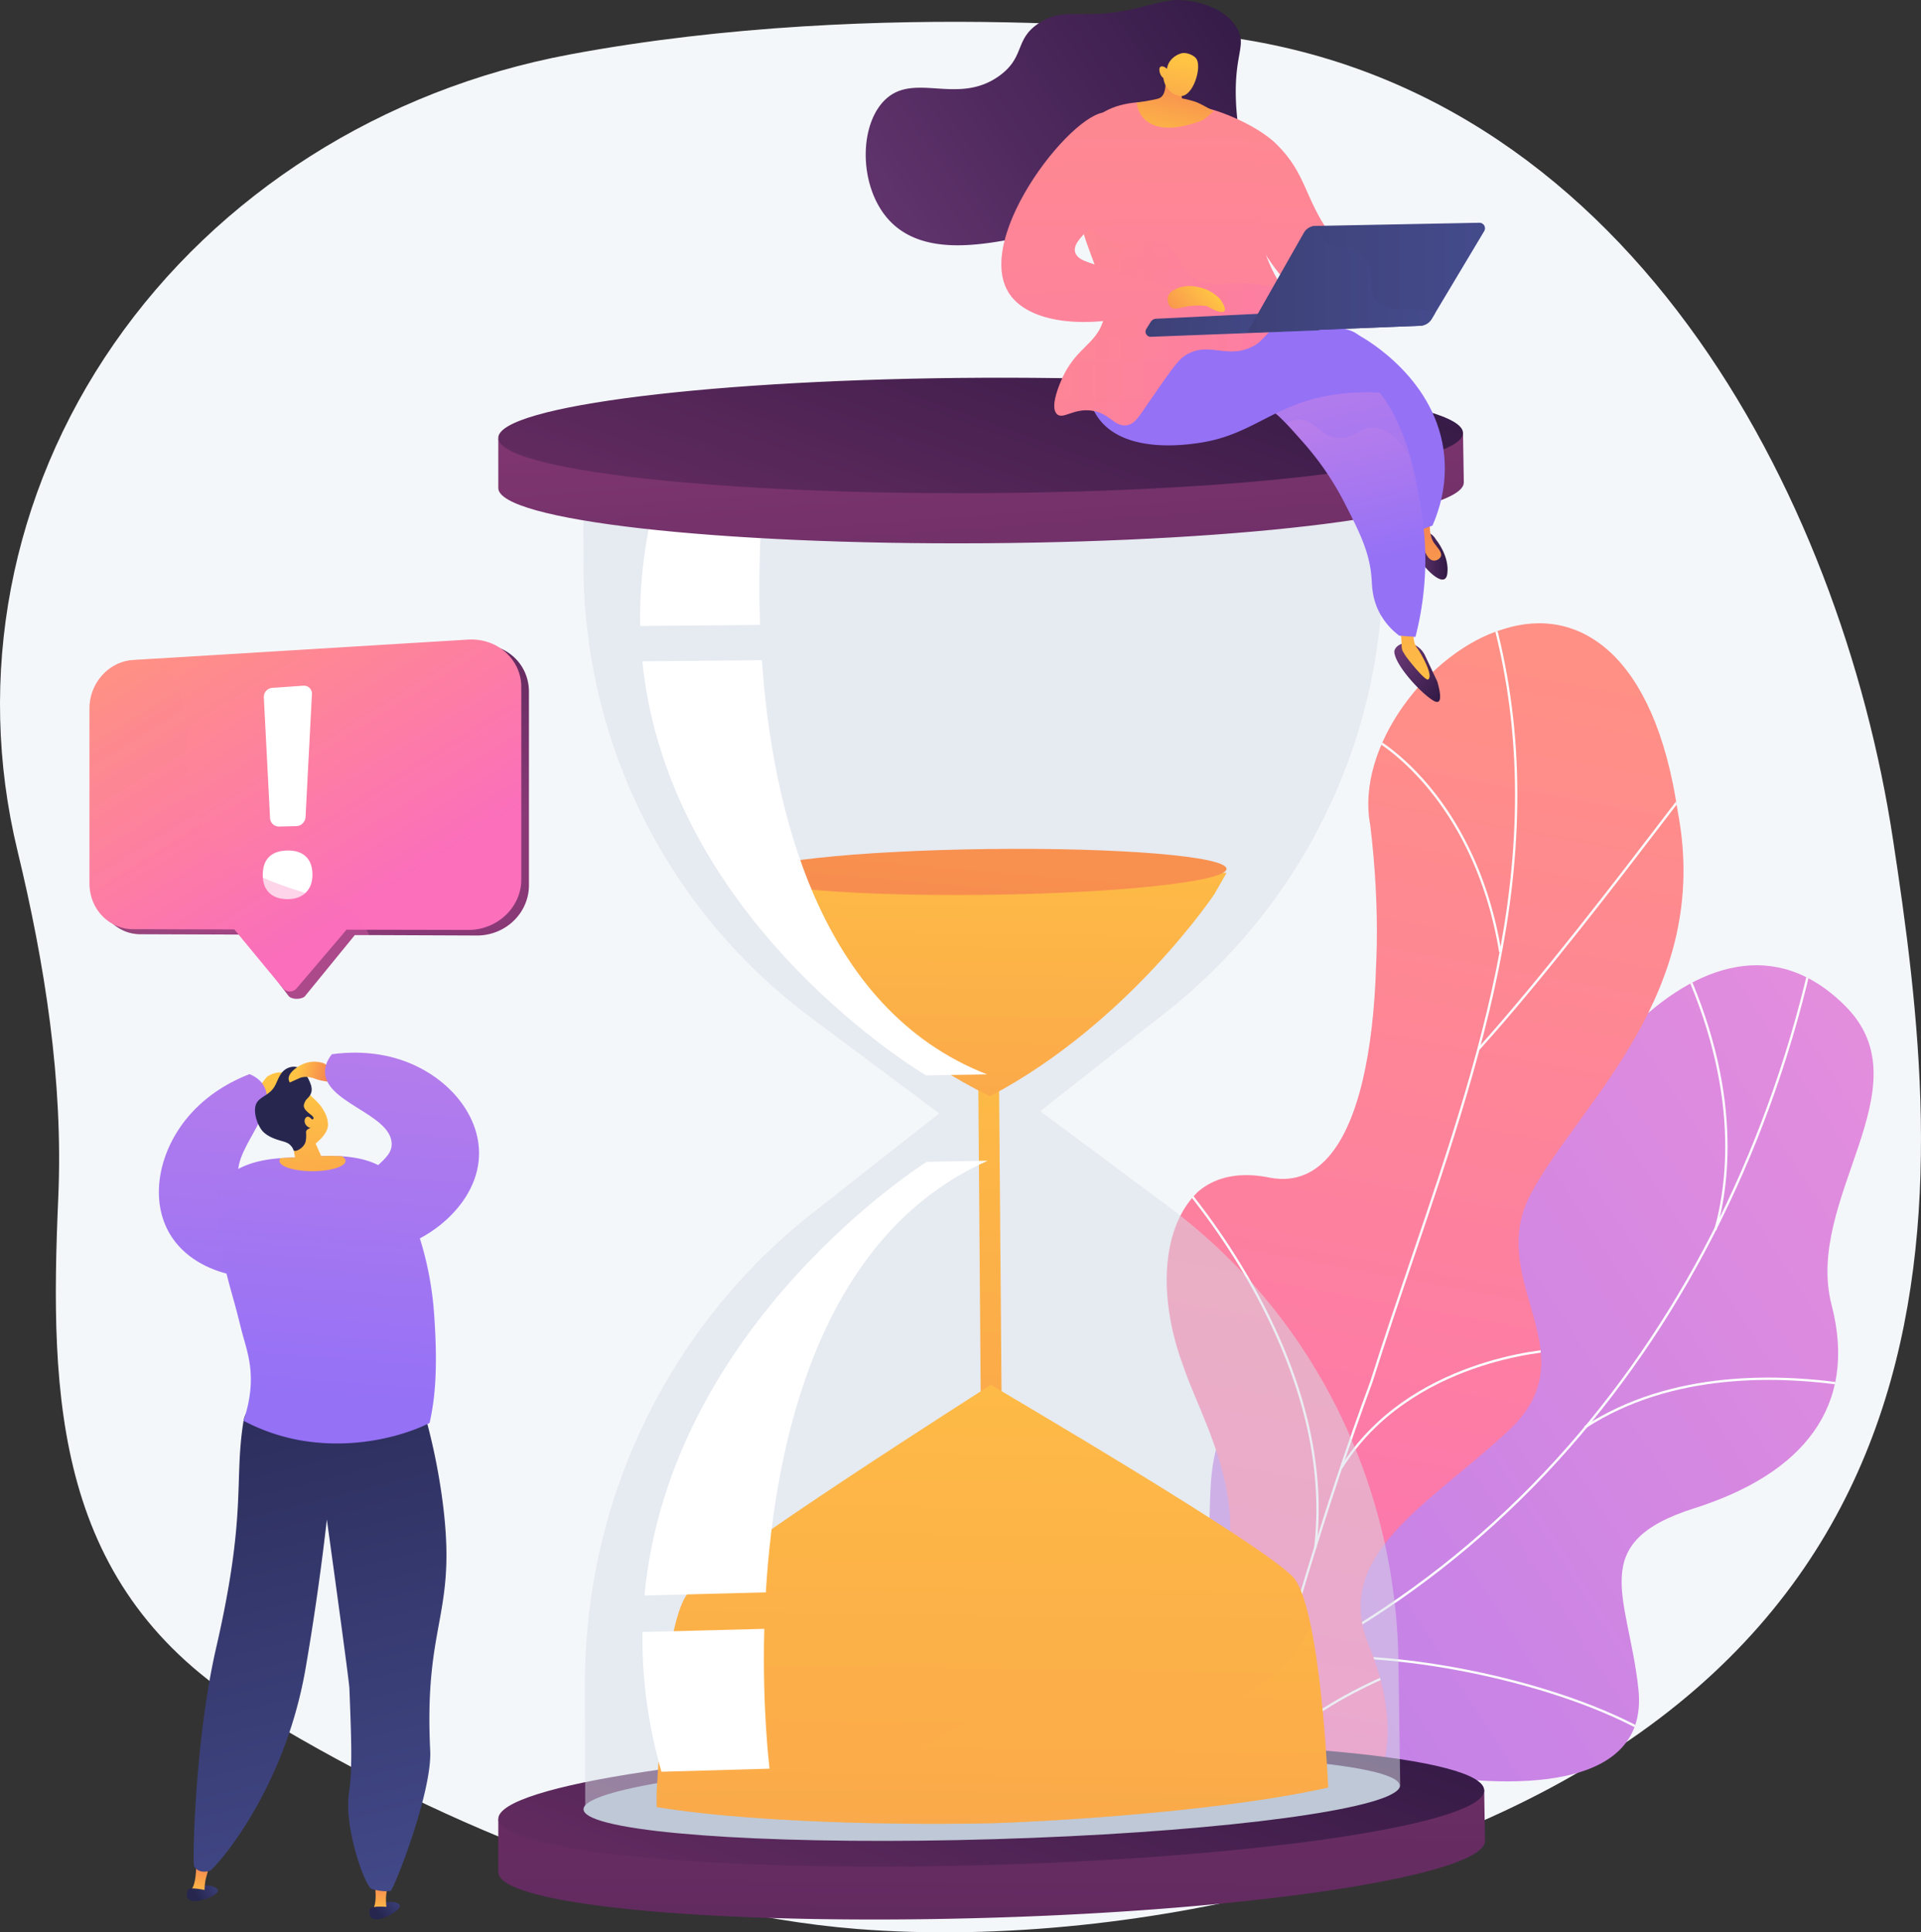 <svg xmlns="http://www.w3.org/2000/svg" xmlns:xlink="http://www.w3.org/1999/xlink" viewBox="0 0 2897.18 2913.91"><rect x="0" y="0" width="2897.18" height="2913.91" fill="#333333" stroke="none"/><defs><style>.cls-1{fill:none;}.cls-2{isolation:isolate;}.cls-3{fill:#f4f7fa;}.cls-4{fill:url(#linear-gradient);}.cls-5{clip-path:url(#clip-path);}.cls-6{fill:#fcfdfe;}.cls-7{clip-path:url(#clip-path-2);}.cls-8{fill:url(#linear-gradient-2);}.cls-9{fill:url(#linear-gradient-3);}.cls-10{fill:url(#linear-gradient-4);}.cls-11{fill:#d8dee8;opacity:0.5;}.cls-12{fill:#bfc8d6;}.cls-13{fill:url(#linear-gradient-5);}.cls-14{fill:url(#linear-gradient-6);}.cls-15{fill:url(#linear-gradient-7);}.cls-16{fill:url(#linear-gradient-8);}.cls-17{fill:url(#linear-gradient-9);}.cls-18,.cls-43{fill:#fff;}.cls-18{mix-blend-mode:soft-light;}.cls-19{fill:url(#linear-gradient-10);}.cls-20{fill:url(#linear-gradient-11);}.cls-21,.cls-30,.cls-35,.cls-44{opacity:0.3;}.cls-21,.cls-30,.cls-35,.cls-38,.cls-44{mix-blend-mode:multiply;}.cls-21{fill:url(#linear-gradient-12);}.cls-22{fill:url(#linear-gradient-13);}.cls-23{fill:url(#linear-gradient-14);}.cls-24{fill:url(#linear-gradient-15);}.cls-25{fill:url(#linear-gradient-16);}.cls-26{fill:url(#linear-gradient-17);}.cls-27{fill:url(#linear-gradient-18);}.cls-28{fill:url(#linear-gradient-19);}.cls-29{fill:url(#linear-gradient-20);}.cls-30{fill:url(#linear-gradient-21);}.cls-31{fill:url(#linear-gradient-22);}.cls-32{fill:url(#linear-gradient-23);}.cls-33{fill:url(#linear-gradient-24);}.cls-34{fill:url(#linear-gradient-25);}.cls-35{fill:url(#linear-gradient-26);}.cls-36{fill:url(#linear-gradient-27);}.cls-37{fill:url(#linear-gradient-28);}.cls-38{fill:url(#linear-gradient-29);}.cls-39{fill:url(#linear-gradient-30);}.cls-40{fill:url(#linear-gradient-31);}.cls-41{fill:url(#linear-gradient-32);}.cls-42{fill:url(#linear-gradient-33);}.cls-44{fill:url(#linear-gradient-34);}.cls-45{fill:url(#linear-gradient-35);}.cls-46{fill:url(#linear-gradient-36);}.cls-47{fill:url(#linear-gradient-37);}.cls-48{fill:url(#linear-gradient-38);}.cls-49{fill:url(#linear-gradient-39);}.cls-50{fill:url(#linear-gradient-40);}.cls-51{fill:url(#linear-gradient-41);}.cls-52{fill:url(#linear-gradient-42);}.cls-53{fill:url(#linear-gradient-43);}.cls-54{fill:url(#linear-gradient-44);}.cls-55{fill:url(#linear-gradient-45);}.cls-56{fill:url(#linear-gradient-46);}.cls-57{fill:url(#linear-gradient-47);}.cls-58{fill:#26264f;}.cls-59{fill:url(#linear-gradient-48);}.cls-60{fill:url(#linear-gradient-49);}.cls-61{fill:url(#linear-gradient-50);}</style><linearGradient id="linear-gradient" x1="-4127.89" y1="-2835.28" x2="-3663.78" y2="131.69" gradientTransform="matrix(-0.67, -0.75, -0.75, 0.67, -1586.51, 940.05)" gradientUnits="userSpaceOnUse"><stop offset="0" stop-color="#e38ddd"/><stop offset="1" stop-color="#9571f6"/></linearGradient><clipPath id="clip-path" transform="translate(-365.17 -341.09)"><path class="cls-1" d="M1952.41,2790.69c12.43,116.1,20.31,234.76,32.2,351.75,63.88,18.94,139.49,39.66,170.68-37.22,43.35-106.89,245.22-109.14,336.76-92.19,113.29,21,362.38,43.54,344.19-124.9-15.14-140.22-80.07-220.62,84.21-272.67s246.79-153.53,207.18-306.23c-41.69-160.69,142.4-327.81,21.41-450.29-210.81-213.4-483.76,170.88-516.3,405.87s-148.64,158.26-307.2,172.5c-216.47,19.44-82.78,243.62-176.63,318.4C2075.33,2814.33,2031.83,2791.65,1952.41,2790.69Z"/></clipPath><clipPath id="clip-path-2" transform="translate(-365.17 -341.09)"><path class="cls-1" d="M2325.84,3195.12Q2196.13,3176,2066.75,3151c-1.4,1.27-29.75-186.7,59.54-285.28,176.55-191,57.63-362.36,23.71-463.91-54.3-143.21-26.47-317.27,131.26-284.67,153.67,28.08,177-288.28,150.45-532-22.63-118.62,89.29-262.54,201-295.43,114-36.45,227.8,38.14,262.67,274.58,52.79,273.76-147,438.85-221,576.1-72.79,134.74,96.55,243.75-39.75,363.14-114.65,106.07-259.14,182.33-206.28,315.57C2482.64,2950.86,2469.64,3058.57,2325.84,3195.12Z"/></clipPath><linearGradient id="linear-gradient-2" x1="78.26" y1="-856.45" x2="-542.65" y2="908.23" gradientTransform="matrix(-0.87, -0.5, -0.5, 0.87, 2274.71, 2110.01)" gradientUnits="userSpaceOnUse"><stop offset="0" stop-color="#ff9085"/><stop offset="1" stop-color="#fb6fbb"/></linearGradient><linearGradient id="linear-gradient-3" x1="1849.53" y1="4524.06" x2="1867.83" y2="2199.78" gradientUnits="userSpaceOnUse"><stop offset="0" stop-color="#311944"/><stop offset="1" stop-color="#893976"/></linearGradient><linearGradient id="linear-gradient-4" x1="1983.13" y1="2718.56" x2="1586.93" y2="3826.11" xlink:href="#linear-gradient-3"/><linearGradient id="linear-gradient-5" x1="1499.89" y1="1313.68" x2="1467.67" y2="3947.1" gradientUnits="userSpaceOnUse"><stop offset="0" stop-color="#ffc444"/><stop offset="1" stop-color="#f36f56"/></linearGradient><linearGradient id="linear-gradient-6" x1="1856.61" y1="1448.05" x2="1835.05" y2="3210.41" xlink:href="#linear-gradient-5"/><linearGradient id="linear-gradient-7" x1="1966.14" y1="358.73" x2="1784.62" y2="2457.49" xlink:href="#linear-gradient-5"/><linearGradient id="linear-gradient-8" x1="1859.27" y1="2429.05" x2="1859.27" y2="2429.52" xlink:href="#linear-gradient-5"/><linearGradient id="linear-gradient-9" x1="1874.15" y1="2031.31" x2="1832.25" y2="5456.55" xlink:href="#linear-gradient-5"/><linearGradient id="linear-gradient-10" x1="1920.22" y1="2110.41" x2="1828.99" y2="821.77" xlink:href="#linear-gradient-3"/><linearGradient id="linear-gradient-11" x1="1957.54" y1="680.8" x2="1592.35" y2="1701.66" xlink:href="#linear-gradient-3"/><linearGradient id="linear-gradient-12" x1="1867.09" y1="2607.51" x2="1847.94" y2="4173.32" xlink:href="#linear-gradient-5"/><linearGradient id="linear-gradient-13" x1="-1950.86" y1="324.24" x2="-1278.47" y2="780.95" gradientTransform="matrix(-1, 0, 0, 1, 314.55, 0)" gradientUnits="userSpaceOnUse"><stop offset="0" stop-color="#311944"/><stop offset="1" stop-color="#6b3976"/></linearGradient><linearGradient id="linear-gradient-14" x1="2307.71" y1="102.97" x2="2321.96" y2="1906.58" gradientTransform="matrix(1, 0, 0, 1, 0, 0)" xlink:href="#linear-gradient-2"/><linearGradient id="linear-gradient-15" x1="-1690.27" y1="192.27" x2="-1591.45" y2="192.27" gradientTransform="matrix(-0.83, -0.56, -0.56, 0.83, 1250.59, 279.31)" xlink:href="#linear-gradient-13"/><linearGradient id="linear-gradient-16" x1="-2206.77" y1="1401.13" x2="-2045.52" y2="917.38" gradientTransform="matrix(-1, 0, 0, 1, 314.55, 0)" xlink:href="#linear-gradient-5"/><linearGradient id="linear-gradient-17" x1="-2233.81" y1="1178.99" x2="-2178.43" y2="1178.99" xlink:href="#linear-gradient-13"/><linearGradient id="linear-gradient-18" x1="-2265.91" y1="1331.05" x2="-2175.48" y2="1059.76" gradientTransform="matrix(-1, 0, 0, 1, 314.55, 0)" xlink:href="#linear-gradient-5"/><linearGradient id="linear-gradient-19" x1="-8618.01" y1="4657.84" x2="-8177.39" y2="4408.38" gradientTransform="matrix(-1, 0, 0, 1, 314.55, 0)" xlink:href="#linear-gradient"/><linearGradient id="linear-gradient-20" x1="2117.69" y1="732.39" x2="2231.08" y2="1215.13" gradientTransform="translate(84.26)" xlink:href="#linear-gradient"/><linearGradient id="linear-gradient-21" x1="-2059.22" y1="1336.13" x2="-1963.31" y2="1032.61" gradientTransform="matrix(-1, 0, 0, 1, 314.55, 0)" xlink:href="#linear-gradient"/><linearGradient id="linear-gradient-22" x1="-8593.64" y1="4700.87" x2="-8153.02" y2="4451.4" gradientTransform="matrix(-1, 0, 0, 1, 314.55, 0)" xlink:href="#linear-gradient"/><linearGradient id="linear-gradient-23" x1="2130.97" y1="103.42" x2="2145.07" y2="1887.72" gradientTransform="matrix(1, 0, 0, 1, 0, 0)" xlink:href="#linear-gradient-2"/><linearGradient id="linear-gradient-24" x1="3644.41" y1="166.28" x2="3650.38" y2="7.37" gradientTransform="translate(-1433.89 -244.24) rotate(10.28)" xlink:href="#linear-gradient-5"/><linearGradient id="linear-gradient-25" x1="3642.55" y1="25.99" x2="3639.99" y2="231.74" gradientTransform="translate(-1433.89 -244.24) rotate(10.28)" xlink:href="#linear-gradient-5"/><linearGradient id="linear-gradient-26" x1="1870.95" y1="822.11" x2="2234.64" y2="822.11" gradientTransform="translate(84.26)" xlink:href="#linear-gradient-2"/><linearGradient id="linear-gradient-27" x1="1963.06" y1="829.55" x2="2224.32" y2="829.55" gradientTransform="matrix(-1, 0, 0, 1, 4317.11, 0)" gradientUnits="userSpaceOnUse"><stop offset="0" stop-color="#444b8c"/><stop offset="1" stop-color="#3e4177"/></linearGradient><linearGradient id="linear-gradient-28" x1="1712.31" y1="759.88" x2="2070.91" y2="759.88" xlink:href="#linear-gradient-27"/><linearGradient id="linear-gradient-29" x1="1787.52" y1="762.22" x2="2070.91" y2="762.22" xlink:href="#linear-gradient-27"/><linearGradient id="linear-gradient-30" x1="2001.22" y1="104.45" x2="2015.33" y2="1888.75" gradientTransform="matrix(1, 0, 0, 1, 0, 0)" xlink:href="#linear-gradient-2"/><linearGradient id="linear-gradient-31" x1="2106.17" y1="778.03" x2="2019.33" y2="859.87" gradientTransform="translate(84.26)" xlink:href="#linear-gradient-5"/><linearGradient id="linear-gradient-32" x1="683.04" y1="1284.7" x2="943.32" y2="1703.15" xlink:href="#linear-gradient-3"/><linearGradient id="linear-gradient-33" x1="671.79" y1="1278.08" x2="931.18" y2="1695.11" gradientTransform="matrix(1, 0, 0, 1, 0, 0)" xlink:href="#linear-gradient-2"/><linearGradient id="linear-gradient-34" x1="500.35" y1="1383.19" x2="736.17" y2="1762.34" gradientTransform="matrix(1, 0, 0, 1, 0, 0)" xlink:href="#linear-gradient-2"/><linearGradient id="linear-gradient-35" x1="-980.13" y1="2411.14" x2="-1050.35" y2="2487.01" gradientTransform="matrix(-0.13, -0.99, -0.99, 0.13, 3033.63, 714.73)" xlink:href="#linear-gradient-5"/><linearGradient id="linear-gradient-36" x1="808.78" y1="1172.97" x2="710.01" y2="2451.04" gradientTransform="matrix(1, 0, 0, 1, 0, 0)" xlink:href="#linear-gradient"/><linearGradient id="linear-gradient-37" x1="954.51" y1="3131.77" x2="992.9" y2="3165.91" gradientTransform="matrix(-0.99, -0.14, -0.14, 0.99, 2088.28, 206.94)" gradientUnits="userSpaceOnUse"><stop offset="0" stop-color="#444b8c"/><stop offset="1" stop-color="#26264f"/></linearGradient><linearGradient id="linear-gradient-38" x1="66.22" y1="3165.96" x2="66.22" y2="3099.09" gradientTransform="matrix(-0.99, -0.14, -0.14, 0.99, 1172.07, 77.42)" xlink:href="#linear-gradient-5"/><linearGradient id="linear-gradient-39" x1="958.37" y1="3127.43" x2="996.76" y2="3161.57" xlink:href="#linear-gradient-37"/><linearGradient id="linear-gradient-40" x1="1009.08" y1="3195.61" x2="1047.47" y2="3229.75" gradientTransform="matrix(-1, 0, 0, 1, 1985.43, 0)" xlink:href="#linear-gradient-37"/><linearGradient id="linear-gradient-41" x1="120.74" y1="3229.82" x2="120.74" y2="3162.95" gradientTransform="matrix(-1, 0, 0, 1, 1060.12, 0)" xlink:href="#linear-gradient-5"/><linearGradient id="linear-gradient-42" x1="1232.84" y1="3260.48" x2="982.54" y2="2249.88" gradientTransform="translate(-290.31)" xlink:href="#linear-gradient-37"/><linearGradient id="linear-gradient-43" x1="944.02" y1="1166.85" x2="845.25" y2="2444.92" gradientTransform="matrix(1, 0, 0, 1, 0, 0)" xlink:href="#linear-gradient"/><linearGradient id="linear-gradient-44" x1="1012.94" y1="3191.27" x2="1051.32" y2="3225.41" gradientTransform="matrix(-1, 0, 0, 1, 1985.43, 0)" xlink:href="#linear-gradient-37"/><linearGradient id="linear-gradient-45" x1="-92.68" y1="1401.45" x2="-145.47" y2="1486.84" gradientTransform="matrix(-0.97, -0.24, -0.24, 0.97, 1065.22, 640.48)" xlink:href="#linear-gradient-5"/><linearGradient id="linear-gradient-46" x1="824.23" y1="1981.43" x2="874.32" y2="2433.22" xlink:href="#linear-gradient-5"/><linearGradient id="linear-gradient-47" x1="822.15" y1="1981.66" x2="872.24" y2="2433.45" xlink:href="#linear-gradient-5"/><linearGradient id="linear-gradient-48" x1="826.82" y1="1981.14" x2="876.91" y2="2432.94" xlink:href="#linear-gradient-5"/><linearGradient id="linear-gradient-49" x1="1771.78" y1="1331.04" x2="1819.23" y2="1371.43" gradientTransform="matrix(0.91, -0.42, 0.42, 0.91, -1359.3, 1493.84)" xlink:href="#linear-gradient-5"/><linearGradient id="linear-gradient-50" x1="1036.9" y1="1174.03" x2="938.13" y2="2452.1" gradientTransform="matrix(1, 0, 0, 1, 0, 0)" xlink:href="#linear-gradient"/></defs><title>urgency</title><g class="cls-2"><g id="Illustration"><path class="cls-3" d="M3219.74,1604.55c-78.53-514-400.49-1145.48-1036.55-1211.56,0,0-482.94-58.74-959,30.28C941.64,476.11,693.89,633.4,537.12,859.46S328,1361.18,391.54,1624c41.28,170.69,69.17,347.35,61.52,522.75C439.73,2452,447.4,2736.92,743.65,2919c264.51,162.55,597.41,305.91,915,331,215.83,17.07,457.87-10.55,665.89-66.74C3384.65,2896.88,3298.27,2118.55,3219.74,1604.55Z" transform="translate(-365.17 -341.09)"/><path class="cls-4" d="M2119.07,3125.46c-16-5.59-46-31.91-51-42-33.14-67.08-103.35-188.65-82.54-265,3.55-13,65.1-12.88,75.91-23.25,39.27-9.43,53.48-10.27,86.41-37.57,97.21-80.6-39.86-299.17,177.52-320.14,159.23-15.37,274.59,62.64,307.3-172.66S2938.18,1645.67,3149,1859c121,122.4-63.13,289.61-21.41,450.29,39.64,152.68-42.89,254.16-207.19,306.23s-99.27,132.35-84.22,272.69c18.08,168.58-230.54,145.48-344.41,125C2400.11,2996.72,2155.51,3016.64,2119.07,3125.46Z" transform="translate(-365.17 -341.09)"/><g class="cls-5"><path class="cls-6" d="M2027.47,2958l-.86-3.41c271.15-68.13,514.12-217.48,702.63-431.91,179.37-204,307.07-462.66,369.3-747.93l3.43.75c-62.35,285.86-190.32,545-370.08,749.51C2542.9,2740,2299.32,2889.73,2027.47,2958Z" transform="translate(-365.17 -341.09)"/><path class="cls-6" d="M2851.8,2957.32c-131.74-76.18-368.19-127.24-527-113.79l-.3-3.5c159.47-13.5,396.82,37.75,529.09,114.25Z" transform="translate(-365.17 -341.09)"/><path class="cls-6" d="M2133.08,2930.21l-1.76-3c71.63-41.68,119.44-118,142.1-226.76,16.61-79.76,19.57-174.81,8.78-282.51l3.5-.35c10.82,108.06,7.85,203.47-8.83,283.58C2254,2810.93,2205.62,2888,2133.08,2930.21Z" transform="translate(-365.17 -341.09)"/><path class="cls-6" d="M2756.29,2495l-1.93-3c130.95-85.48,295.35-81.14,410.21-62.44l-.56,3.47C3049.76,2414.5,2886.29,2410.14,2756.29,2495Z" transform="translate(-365.17 -341.09)"/><path class="cls-6" d="M2953.82,2196.44l-3.38-1c20.88-72.69,40.49-225.15-62.76-429.4l3.14-1.59C2994.61,1969.81,2974.84,2123.25,2953.82,2196.44Z" transform="translate(-365.17 -341.09)"/></g><g class="cls-7"><path class="cls-8" d="M2325.84,3195.12Q2196.13,3176,2066.75,3151c-1.4,1.27-29.75-186.7,59.54-285.28,176.55-191,57.63-362.36,23.71-463.91-53.75-143.1-25.48-298.07,120.17-300.36,161.54-5.7,190.82-273.08,161.54-516.3-22.63-118.62,89.29-262.54,201-295.43,114-36.45,227.8,38.14,262.67,274.58,52.79,273.76-147,438.85-221,576.1-72.79,134.74,96.55,243.75-39.75,363.14-114.65,106.07-259.14,182.33-206.28,315.57C2482.64,2950.86,2469.64,3058.57,2325.84,3195.12Z" transform="translate(-365.17 -341.09)"/><path class="cls-6" d="M2210.2,3206.28l-3.52-.05c0-1.68,82.63-397.15,225.11-782,19.67-62.32,41.05-125.17,61.73-185.95,55.36-162.76,112.6-331.06,139.79-498.63,30.39-187.31,19.56-356-33.1-515.75l3.34-1.1c52.84,160.28,63.71,329.53,33.24,517.41-27.24,167.86-84.53,336.3-139.94,499.2-20.67,60.77-42,123.6-61.73,186C2291.51,2813.27,2210.41,3204,2210.2,3206.28Z" transform="translate(-365.17 -341.09)"/><path class="cls-6" d="M2596.92,1923.74l-2.62-2.36c96.4-107.1,212.71-259.31,275.2-341.08,50.32-65.85,50.59-65.72,52.66-65.43l-.55,3.48.28-1.74.71,1.57c-2.54,1.75-23.62,29.34-50.3,64.25C2809.78,1664.25,2693.41,1816.53,2596.92,1923.74Z" transform="translate(-365.17 -341.09)"/><path class="cls-6" d="M2626.05,1776.83c-19.94-122.76-70.49-203.5-109.38-249.62-43-50.94-82.53-73.14-86.58-73.64a1.41,1.41,0,0,0,.84-.25l-2-2.93c.89-.58,1.91-.45,4.26.58,10.67,4.64,50.57,29.59,92.41,81.6,52.7,65.5,88.62,149.77,103.88,243.7Z" transform="translate(-365.17 -341.09)"/><path class="cls-6" d="M2350.5,2676l-3.49-.42c13.59-114.22-13-237.07-79.11-365.15-34.47-66.8-78.42-132.24-130.65-194.5-3.78-4.51-5.11-6.11-5.53-6.83l3-1.77c.31.52,2.47,3.09,5.19,6.34,52.39,62.46,96.49,128.12,131.08,195.14C2337.45,2437.54,2364.19,2561.08,2350.5,2676Z" transform="translate(-365.17 -341.09)"/><path class="cls-6" d="M2389.47,2555.76l-3-1.85c101.76-164.41,314.38-178.59,323.84-178.59h.31L2712,2377l-1.21,1.73-.55-1.65-.16,1.73h0C2706.52,2378.78,2491.52,2390.89,2389.47,2555.76Zm320.15-180.38.56,1.66Z" transform="translate(-365.17 -341.09)"/><path class="cls-6" d="M2224.64,3141.78l-3.52-.13c1.83-49.72-15.95-134.48-111-255.91-5.16-6.59-5.16-6.59-5-7.58l3.48.5-1.74-.25,1.61-.66c.28.5,2.21,3,4.45,5.82C2208.6,3005.84,2226.48,3091.47,2224.64,3141.78Z" transform="translate(-365.17 -341.09)"/><path class="cls-6" d="M2246.59,3048.11l-3.38-1c11-37.82,54.1-111.93,219.87-183.3,2.3-1,3.77-1.62,4.3-1.89l1.6,3.13c-.55.29-2.1,1-4.51,2C2300,2937.86,2257.38,3010.88,2246.59,3048.11Z" transform="translate(-365.17 -341.09)"/></g><path class="cls-9" d="M2603.55,3039.81l-381.41,11.84c-105.34-6.09-226.49-4.18-355.71-.44-129.6,3.75-251.79,9.46-358.48,21.76l-391.28,11.56V3164h0a.56.56,0,0,0,0,.23c0,50.76,337.92,81.34,751.19,68.52,409.35-12.69,737.71-65.94,736.93-115.81,0-.15-.06-3-.06-3Z" transform="translate(-365.17 -341.09)"/><path class="cls-10" d="M2603.58,3040.75c.78,49.78-327.33,100.07-736.35,112.38-412.92,12.43-750.56-18.52-750.56-69.19s337-101,749.13-112.58C2274.05,2959.93,2602.81,2991,2603.58,3040.75Z" transform="translate(-365.17 -341.09)"/><path class="cls-11" d="M2123,1868l-189.06,148.7,192.94,143.58c215.4,160,343.47,413.4,347.37,686.46l2.67,187.11c0,3.5-3.07,6.48-8.36,10l-582.66-13.7-39.25,1.11-591.58,47.83c-5.5-3.25-7.28-6.14-7.28-9.69l-.26-189.85c-.38-277,126.69-539.34,343.25-709.27l191-150.19-192.84-143.92c-216.78-161-343.36-414.09-343.73-682.95l-.27-192.84,587.29,24.91,38.73-.21,576.85-30.92,2.71,190.16C2454.29,1449.38,2333.5,1702.29,2123,1868Z" transform="translate(-365.17 -341.09)"/><path class="cls-12" d="M2476.15,3033.76c0,3.5-2.69,7-8,10.52-47.14,31.07-298,61.18-602.59,70.21-306.78,9.1-563-6.27-611.95-34.94-5.49-3.25-8.36-6.64-8.37-10.19,0-35.06,278.32-71.29,619.33-80.91C2202.93,2978.92,2475.66,2999.21,2476.15,3033.76Z" transform="translate(-365.17 -341.09)"/><polygon class="cls-13" points="1510.7 2128.91 1479.26 2129.61 1475.35 1620.42 1506.62 1619.91 1510.7 2128.91"/><path class="cls-14" d="M1855.5,1661.94,1493,1666.6l18.86,31.37s134.71,192.78,346.25,296.31C2067,1884.25,2196.91,1689,2196.91,1689l18.07-31.7Z" transform="translate(-365.17 -341.09)"/><path class="cls-15" d="M2214.91,1651.3c.22,19-160.22,36.48-359.18,39.1-199.89,2.64-362.67-10.73-362.75-29.87s162.46-36.64,362.2-39.11C2054,1619,2214.69,1632.34,2214.91,1651.3Z" transform="translate(-365.17 -341.09)"/><path class="cls-16" d="M1859.27,2429.19c-.14,0,0-.09,0-.09S1859.41,2429.15,1859.27,2429.19Z" transform="translate(-365.17 -341.09)"/><path class="cls-17" d="M2368.24,3036.63C2189,3076.69,1909.64,3089,1869,3090.2l-4.52.14-4.53.13c-21.61.63-111,2.11-217.69-1.11-94-2.91-201.27-9.36-287.1-23.33-.19,0,.43-.65.43-.7v-22.5c3.85-66.29,13.63-257.87,47-299.23,39.78-49.23,443.52-305.29,456.92-314.27,13.54,8.39,417.16,244.45,456.89,291.21,10.68,12.55,19.26,40.67,26.21,74.82,7.9,38.78,13.59,85.83,17.58,128C2366.06,2985.2,2368.24,3036.63,2368.24,3036.63Z" transform="translate(-365.17 -341.09)"/><path class="cls-18" d="M1511.46,1283.47c-4.28-119.53,6.07-206.32,6.07-206.32s-32.5-75.46-146.85-40.64c-29.9,88.25-41.62,173-40,248.49Z" transform="translate(-365.17 -341.09)"/><path class="cls-18" d="M1514.22,1336.68l-180.36,1.64c40.36,397,428,624.44,428,624.44l92-1.5C1599.89,1862.14,1529.7,1559,1514.22,1336.68Z" transform="translate(-365.17 -341.09)"/><path class="cls-18" d="M1525.8,3008.21l-163.09,4.62c-21.12-73.08-29.67-146.43-28.59-210.74l183.73-4.75C1514.59,2916.63,1525.32,3003.63,1525.8,3008.21Z" transform="translate(-365.17 -341.09)"/><path class="cls-18" d="M1520.19,2742.36,1337.12,2747c38.74-411.49,425.67-653.95,425.67-653.95l92.09-1.64C1601.65,2204.19,1533.91,2513.93,1520.19,2742.36Z" transform="translate(-365.17 -341.09)"/><path class="cls-19" d="M2571.63,994.44l-373.33,2.24c-103.09-8.22-221.65-9.35-348.1-8.71-126.81.64-246.37,3.23-350.75,12.57l-382.78,2.07v72.91h0s0,1.33,0,1.48c0,48.55,330.56,86.14,734.89,83.28,400.59-2.83,722-44.06,721.27-91.81,0-.14,0-.65,0-.65Z" transform="translate(-365.17 -341.09)"/><path class="cls-20" d="M2571.65,993.91c.74,47.67-320.42,88.33-720.69,90.81-404,2.49-734.29-34.8-734.29-83.28s329.67-89,732.92-90.71C2249.12,909.07,2570.91,946.29,2571.65,993.91Z" transform="translate(-365.17 -341.09)"/><path class="cls-21" d="M2368.24,3036.63C2189,3076.69,1909.64,3089,1869,3090.2l-4.52.14-4.53.13c-21.61.63-111,2.11-217.69-1.11-94-2.91-201.27-9.36-287.1-23.33-.19,0,.43-.65.43-.7v-.14c0-1.15-.64-9.26-.08-22.28,100.91.1,310.88-7.3,401.94-66.43,121.43-78.87,222.7-83.95,355.49-62.48,109,17.65,187.79-43.31,229.68-118.64,7.9,38.78,13.58,85.83,17.61,128C2366.07,2985.2,2368.24,3036.63,2368.24,3036.63Z" transform="translate(-365.17 -341.09)"/><path class="cls-22" d="M2228.46,567.17c12.65-8.2,1.13-32.06.45-83.3-.84-62.8,15.84-74.5,2.44-99.13-16.38-30.13-57.61-42.6-84.93-43.18-6-.13-7.43-3.42-57.91,9.65-90.94,23.55-113.71-1.7-154.43,23.52-39.35,24.37-22.12,51.06-60.33,79.63-61.93,46.32-127.06-3.76-171.32,35-41.87,36.65-42.83,130,1.2,181,49.93,57.76,139.95,40.41,200.28,28.95,12.7-2.41,76.82-15.87,143.58-65.15a382.19,382.19,0,0,0,78.42-77.82c3.79-4.26,9.69-9.42,17.49-10.25,9.37-1,16.89,4.73,20.51,7.24C2183,566.48,2216,575.23,2228.46,567.17Z" transform="translate(-365.17 -341.09)"/><path class="cls-23" d="M2142.92,503.43c16.26-14.82,109,17.26,147.49,55.17,45.18,44.53,41.71,80.63,81.15,135.95,19.6,27.5,53.21,64.53,112.77,97q-6.33,15.81-12.65,31.62c-28.8,1.73-85.33.71-138.06-33.73-36.64-23.92-55.49-55.62-91.7-118C2205.59,608.72,2122.59,522,2142.92,503.43Z" transform="translate(-365.17 -341.09)"/><path class="cls-24" d="M2532.85,1368.86l-18.49-39.29a34.07,34.07,0,0,0-11.85-13.78l-9.16-6.13s-21.89-.58-25.3,13.18c-.73,17.48,33.23,56.52,54.7,72,3.57,2.58,8.65,6,11.74,4.24C2539.72,1396.11,2536.05,1380,2532.85,1368.86Z" transform="translate(-365.17 -341.09)"/><path class="cls-25" d="M2498.1,1288.3c-2.91,16.85.77,25.64,4.74,30.56,2.8,3.47,25.48,40.86,16.16,46.9-4.2,2.73-33-33-35.81-38.54-2.53-5-4.18-3.79-4.32-17.32a70.26,70.26,0,0,0-3.34-20.55Z" transform="translate(-365.17 -341.09)"/><path class="cls-26" d="M2530.85,1154.73s20.47,24.42,17.14,51.2-39.18-12.37-44.18-25.6-10.83-32.08-10.83-32.08S2518.12,1132.61,2530.85,1154.73Z" transform="translate(-365.17 -341.09)"/><path class="cls-27" d="M2523,1116.51s-5.55,28.46,5,43.48c5.28,7.48,12.39,13.82,10.3,19.91-1.4,4.08-6.73,7-11.24,6.55-8.63-.89-13.42-14.13-16.79-23.46-5-13.79-7.77-43.3-7.77-43.3Z" transform="translate(-365.17 -341.09)"/><path class="cls-28" d="M2506.73,1140.5l18.89-6.88c9.82-22.43,21.8-59.27,17.8-104.06-10.3-115.16-116.81-176.19-128.65-182.72-29,14.56-58.41,35.1-59.48,61-1.33,32.5,42.95,49.69,84.58,97.22C2464.86,1033.59,2491.56,1076.11,2506.73,1140.5Z" transform="translate(-365.17 -341.09)"/><path class="cls-29" d="M2499.94,1301.47c20.8-81.25,15.49-147.55,9.49-185.75-9.07-57.73-27.52-175.16-105.92-219-17.12-9.56-41.6-18.12-71.43-44.71a252.83,252.83,0,0,1-50.29-62c-104.86-30.76-201.57-18.29-244.25,37.94-4.93,6.5-17.28,20.6-19.66,41.38-5.39,46.89,40.68,103.34,92.38,115.13,65.71,15,103.83-52.48,162-30,16.28,6.28,30.09,21.84,57.7,53a440,440,0,0,1,62.34,90.74c22.25,43.52,39.12,75.65,41.58,117.3.57,9.7.91,29.3,12.27,50.43a105.22,105.22,0,0,0,29.34,33.73Z" transform="translate(-365.17 -341.09)"/><path class="cls-30" d="M2017.88,869.38c2.38-20.78,14.73-34.88,19.66-41.38,42.68-56.23,139.39-68.7,244.25-37.94a252.83,252.83,0,0,0,50.29,62c29.83,26.59,54.31,35.15,71.43,44.71,47.88,26.74,73.37,80.93,88,132.23-21.78-33.77-40.42-42.75-54.85-42.91-20.65-.23-29.88,17.43-54.54,15-26.36-2.58-32.38-24.37-53.75-26.88-6.39-.75-14.26.24-23.71,5.27-12.62-13.2-22-21-32.41-25-58.21-22.44-96.33,45-162,30C2058.56,972.72,2012.49,916.27,2017.88,869.38Z" transform="translate(-365.17 -341.09)"/><path class="cls-31" d="M2445.62,933.11a346.41,346.41,0,0,0-52.19,1.18C2288.81,944.63,2260,996.39,2173.5,1009c-20.46,3-111.53,16.29-151-36.36-28.32-37.8-24-102.93,6.94-128.54,13.11-10.84,26.09-10.54,110.05-9.78,31.61.28,63.23.38,94.85.79,133.83,1.7,159.43-7.57,183.78,14.57C2429.5,860,2446.11,882.2,2445.62,933.11Z" transform="translate(-365.17 -341.09)"/><path class="cls-32" d="M2163.08,503.71s-105.64-30.81-152.17,21.86c-8.54,9.66-15.29,22.38-20.21,46.92-25,125.08,69.68,200.21,32.36,266.19-14.81,26.2-40.92,34.1-59.46,81.19-3.14,8-14.5,36.81-4.08,45.9,9.18,8,24.27-8.9,51.09-5.63,28.39,3.45,35,25.26,54.13,22.09,12.46-2.07,17.83-12.71,36.18-39.22,26.57-38.39,39.85-57.58,49.37-64.31,37.57-26.55,66.61,8.07,109.45-18.22,15.52-9.52,73-83.51,56.08-63.19-40.25-50.2-49.6-91.62-50.56-120.42-1.05-31.58,8-45.93,0-83.25,0,0-1.74-19.63-34.13-55.39C2226.48,533.1,2213.7,505.73,2163.08,503.71Z" transform="translate(-365.17 -341.09)"/><path class="cls-33" d="M2120.33,443.34c1.24,5.8,7.57,36.94-5.17,45-2.76,1.73-8.07,2.73-18.68,4.72-6.95,1.3-12.78,2.1-16.89,2.59a42.53,42.53,0,0,0,8.38,21.45c16.89,21.67,50.76,16.06,55.58,15.18,17-3.1,33.8-8.36,37.85-11.58,6.17-4.9,11-8.57,13.88-12.31-6.59-3.18-19.9-11.58-28.83-14.33a166.48,166.48,0,0,0-18.65-4.58q-1.4-9-2.81-18Z" transform="translate(-365.17 -341.09)"/><path class="cls-34" d="M2119.74,458.85s2.3,22.82,24.48,26.84c19.86,3.6,34.81-44.39,24.65-56.8-3.39-4.14-11.76-8.08-19-7.87-5.1.14-22.34,6.71-24.75,24-3.43-3.61-7.7-4.65-9.81-3.14-2.68,1.92-1.25,7.51-.92,8.78A16,16,0,0,0,2119.74,458.85Z" transform="translate(-365.17 -341.09)"/><path class="cls-35" d="M2315.82,797.29c-4.84-6-9.22-11.94-13.2-17.72a209.94,209.94,0,0,0-56.89-11c-34.94-1.69-54.07,6.53-77.86-7.78-27-16.25-22.21-38.8-48.27-51.39-27.41-13.25-46.8,1.72-73.18-3.11-15.93-2.92-35.33-13.58-55.13-44.65,15.16,74.82,59.26,128.4,31.77,177-14.81,26.2-40.92,34.1-59.46,81.19-3.14,8-14.5,36.81-4.08,45.9,9.18,8,24.27-8.9,51.09-5.63,28.39,3.45,35,25.26,54.13,22.09,12.46-2.07,17.83-12.71,36.18-39.22,26.57-38.39,39.85-57.58,49.37-64.31,37.57-26.55,66.61,8.07,109.45-18.22C2275.26,851,2332.73,777,2315.82,797.29Z" transform="translate(-365.17 -341.09)"/><path class="cls-36" d="M2347.65,810.13l-239,11.63a10,10,0,0,0-8,4.72L2094,837.1a7.76,7.76,0,0,0,6.88,11.86l253.19-9.65Z" transform="translate(-365.17 -341.09)"/><path class="cls-37" d="M2596.26,677l-246.94,4.79a20.71,20.71,0,0,0-17.61,10.47L2246.2,842.74,2507,832.35A21.23,21.23,0,0,0,2524.37,822l79.22-132.36A8.36,8.36,0,0,0,2596.26,677Z" transform="translate(-365.17 -341.09)"/><path class="cls-38" d="M2331.71,692.29a20.7,20.7,0,0,1,17.61-10.48l5.41-.1c.81,8,3.25,15.26,8.13,21.15,15.23,18.38,40.52,7,59.38,26.49,20.71,21.37,1.58,46.8,20.1,66.69,19.49,20.93,51,3.89,87.24,17.28l-5.21,8.72A21.23,21.23,0,0,1,2507,832.35l-260.8,10.39Z" transform="translate(-365.17 -341.09)"/><path class="cls-39" d="M2128.1,802.14l9.33-24.64c-34.38-9.43-81.94-23.36-130.71-40.79-7.64-2.73-16.72-6.11-19.69-14.15-8.34-22.55,44.68-45.92,65.3-95.15,19.06-45.54,8.57-108.73-13.56-116.2-46-15.53-209.3,187.69-151,273.35C1920.74,833,2022.36,840.7,2128.1,802.14Z" transform="translate(-365.17 -341.09)"/><path class="cls-40" d="M2137.43,777.5c21.59-11.47,47.43.28,49.09,1.07a64.64,64.64,0,0,1,18.63,13.35c.78,1.08,10.15,14.05,6.74,18.21-2.74,3.33-13.33.57-26-7.34a98.51,98.51,0,0,0-22.79-.56c-17.47,1.61-25.48,7.13-31.82,2.36-4.64-3.48-6.23-10.86-4.56-16.34C2128.47,782.36,2133.78,779.44,2137.43,777.5Z" transform="translate(-365.17 -341.09)"/><path class="cls-41" d="M1162.91,1384.4v291.42c0,42.15-35.24,76.22-78.94,76l-162.27-.65-21.43-.08-75.72,92.79c-5.74,4.47-19.49,4.66-24.12-.93l-11.23-14.83-58.75-77.72-5.43,0-148.39-.58c-16-.08-29.61-5.86-41-15.53-15.15-12.71-23.87-32.17-23.87-53.94V1416c0-38.23,28.8-71,65.87-73.18l31.47-1.89,475.75-28.16a76.17,76.17,0,0,1,32.81,5.16C1144.7,1328.49,1162.91,1353.77,1162.91,1384.4Z" transform="translate(-365.17 -341.09)"/><path class="cls-42" d="M1151.35,1376.89V1667.5c0,42-36.4,76-79.82,75.91l-153.47-.31-30.2-.08-75.35,88.47a13.33,13.33,0,0,1-20.51-.08l-2.76-3.27L725,1750.38l-6.4-7.75-153-.34a62.38,62.38,0,0,1-30.46-8c-21.2-11.56-35-34.64-35-61.19V1409.45c0-38.15,29.07-70.87,66-73.1l36.11-2.2,468.65-28.55c17.69-1.08,34.79,3.58,48,12.33C1138.14,1330.61,1151.35,1352,1151.35,1376.89Z" transform="translate(-365.17 -341.09)"/><path class="cls-43" d="M785.93,1587.48l26.29-.63c7.33-.17,13.39-6.44,13.77-13.81l9.63-185.19a12,12,0,0,0-3.8-9.55c-2.61-2.58-6.24-3.41-10-3.15l-45.27,3.16a13.82,13.82,0,0,0-9.8,4.38,14.05,14.05,0,0,0-3.68,10.1l9.36,181.82A13.4,13.4,0,0,0,785.93,1587.48Z" transform="translate(-365.17 -341.09)"/><path class="cls-43" d="M826.5,1632.72q-9.84-9.4-27.67-9.11-18.36.29-27.88,9.66t-9.49,27.32q0,17.34,9.71,26.85t27.66,9.54q17.59,0,27.56-9.87t10-27.11Q836.38,1642.15,826.5,1632.72Z" transform="translate(-365.17 -341.09)"/><path class="cls-44" d="M922,1751.19l-21.58-.08-75.79,92.79c-5.74,4.47-19.54,4.66-24.16-.93l-11.25-14.83L725,1750.38l-148.38-.58a63.86,63.86,0,0,1-41.48-15.53c-21.2-11.56-35-34.64-35-61.19V1409.45c0-38.15,29.07-70.87,66-73.1l36.11-2.2c2.27,2.16,4.34,4.39,6.46,6.78,24.2,26.63,41.28,65.9,38.16,123.77-9.21,172.12,105.16,200,208.5,232.27,32,10,51.16,27.21,62.33,46.13C919.28,1745.76,920.69,1748.45,922,1751.19Z" transform="translate(-365.17 -341.09)"/><path class="cls-45" d="M763.41,2003.51l14.81-21.21,30.24-12.45s-12.12-22.06-40.06-5.6c-8.82,9.35-21,31.12-34.4,41.42S763.41,2003.51,763.41,2003.51Z" transform="translate(-365.17 -341.09)"/><path class="cls-46" d="M654.05,2019.21c30.91-33.84,67.83-50.83,87.43-58.41,6,2.48,15.23,7.33,21,16.71,25.2,40.86-54.28,103.76-35,144,12.84,26.83,53.23,9.4,105.33,53.94,25,21.37,27.28,35.28,24.22,45.65-4.85,16.4-24.14,27.44-30,30.8-51,29.15-156.82,21.19-201.49-43.44C588.14,2154.34,603.37,2074.69,654.05,2019.21Z" transform="translate(-365.17 -341.09)"/><path class="cls-47" d="M693.88,3191.75c-1.1-6-20.53-11.47-30.15-3.41-4.78,4-8.07,12.12-5.31,15.78,1,1.34-3.11,3.68.84,3.73C672.35,3208,695,3197.73,693.88,3191.75Z" transform="translate(-365.17 -341.09)"/><path class="cls-48" d="M673.51,3193.94l-20-2.83c9.26-11.14,7.55-46.65,7.55-46.65l21.25,4.75s-2.42,9.74-6.54,24.12C674.37,3178.25,673.74,3186,673.51,3193.94Z" transform="translate(-365.17 -341.09)"/><path class="cls-49" d="M675.28,3191.48s-24.06-5.55-26.66-.77-4.63,17.55,10.64,17.14S676.64,3195.52,675.28,3191.48Z" transform="translate(-365.17 -341.09)"/><path class="cls-50" d="M968.1,3214.31c-1.92-5.8-21.93-8.48-30.33.85-4.17,4.63-6.29,13.13-3,16.37,1.18,1.18-2.57,4.07,1.35,3.57C949.06,3233.42,970,3220.08,968.1,3214.31Z" transform="translate(-365.17 -341.09)"/><path class="cls-51" d="M948.24,3219.33H928.05c7.61-12.33.94-47.24.94-47.24l21.71,1.72s-1,10-3.1,24.79C946.89,3203.67,947.35,3211.39,948.24,3219.33Z" transform="translate(-365.17 -341.09)"/><path class="cls-52" d="M1000.55,2456.05a933.71,933.71,0,0,1,31.29,143.23c24.52,178.34-27.59,184-17.86,381.65,3.11,63.08-54.65,208.55-59.74,211.76a61.63,61.63,0,0,1-8,.31,79.56,79.56,0,0,1-20.35-3.39c-9.15-1.58-42.13-90.92-34.49-144,5.41-37.6,3.85-78,.71-158.65-.51-13.07-34-254.4-34-254.4-10.18,89.33-21.88,165.22-32,224.07-32.6,189-138.59,303.48-144.12,305.32-1.09.44-11,4.05-19.17-1.31a13.18,13.18,0,0,1-4.85-5.46c-2.83-2.22.84-188.75,33.17-329.13,46.92-203.76,26.49-251.44,41.36-342.45C745.39,2404.81,1000.55,2456.05,1000.55,2456.05Z" transform="translate(-365.17 -341.09)"/><path class="cls-53" d="M1013.1,2486.82c-28.15,14.5-100.75,40.36-187.22,27.52a292.35,292.35,0,0,1-93.34-30.76c22.41-67.92,4.81-104.29-3.5-137.83-11.81-47.77-12-44.18-21.78-82.12-16.07-62.63-18.72-126.65-7.67-139.71,23-27.3,60.29-34.26,88.94-36.37,8.44-.63,16.12-.85,22.49-1,15.94-.5,42.52-3.6,70-1.8,26.13,1.8,53,8,72.24,25.37.67.58-7.41,4.94-3.41,9.56a261.6,261.6,0,0,1,27.83,40c8.35,14.86,15.85,32.14,23.44,57.92a496.38,496.38,0,0,1,18.45,101C1026.75,2413.32,1019.57,2457.1,1013.1,2486.82Z" transform="translate(-365.17 -341.09)"/><path class="cls-54" d="M949.65,3216.65s-24.6-2.13-26.51,3-2.12,18,12.94,15.48S951.56,3220.46,949.65,3216.65Z" transform="translate(-365.17 -341.09)"/><path class="cls-55" d="M831.48,2042c-4.42-2.64-7.78,3-5.7,8s9.07,8.06,13.31,5.11S837.42,2045.57,831.48,2042Z" transform="translate(-365.17 -341.09)"/><path class="cls-56" d="M886.22,2091.68c0,8.58-22.27,15.53-49.79,15.53s-49.74-6.95-49.74-15.53a6.06,6.06,0,0,1,1.84-4.13c8.44-.63,16.12-.85,22.49-1,15.94-.5,42.52-3.6,70-1.8C884.34,2086.83,886.22,2089.21,886.22,2091.68Z" transform="translate(-365.17 -341.09)"/><path class="cls-57" d="M849.81,2085l-8.64-19.44c2.52-2.47,19-14.8,18.66-28.76-.46-18.95-15.53-33.42-18.48-36.32-12.38-12.16-15-13.52-19.56-14.89l-6.23-1.62-.7,0c-3.73-.16-15.3,3-17.47,4.22-6.93,3.86-5.54,36.5,9.83,78.53.19,1.72.4,3.45.62,5.2,1.38,10.85,3.23,21.22,5.41,31.08C813.25,2103,841.62,2104.2,849.81,2085Z" transform="translate(-365.17 -341.09)"/><path class="cls-58" d="M834.2,1977.5c4,13.24-4.87,18.94-7.35,22.18a23.21,23.21,0,0,0-3.19,6.71,7,7,0,0,0-.27,1.8c-.34,9.23,15.94,15,14.52,19.49-1,3.28-11.15,2.43-11.5,5.1-.33,2.51,8.56,4.77,8.22,7.75-.25,2.26-5.42,1.86-7.39,5.8-1,2-.19,3-.3,8.15a43.92,43.92,0,0,1-.84,8c-2.19,9.17-14.28,16-17.72,13.64-1-.65-.59-1.56-2.19-4.25a24.39,24.39,0,0,0-4.32-5c-4-3.63-11.49-4.82-19.46-7.52-14.76-5-20.33-11.4-22.08-13.61-.63-.78-1.05-1.39-1.36-1.83-6.14-8.79-10.55-23.11-8.87-33.27,2.81-17,21.54-15.1,30.61-33.89,5.06-10.47,8.1-21.45,20.28-25.76,9.48-3.35,18.22,0,23.88,8.09A69.23,69.23,0,0,1,834.2,1977.5Z" transform="translate(-365.17 -341.09)"/><path class="cls-59" d="M832.2,2026c-4.61-3.46-9,2.48-7.29,8.26s9.17,10,14.24,7.25S838.41,2030.69,832.2,2026Z" transform="translate(-365.17 -341.09)"/><path class="cls-60" d="M874.57,1957.4l-20.5-12.64s-19-8.61-39.82,5.08-11.9,23.6-11.9,23.6l15.32-6.91s9.86-4.53,25.14,2.23c17.62,5.12,29.9,3.85,29.9,3.85Z" transform="translate(-365.17 -341.09)"/><path class="cls-61" d="M970.44,1939.55c-43.44-14.61-84-11.57-104.78-8.7-4,5.08-9.76,13.8-10.28,24.81-2.23,47.95,97.77,64.43,100.43,109,1.77,29.69-42,34-66,98.23-11.5,30.81-6.75,44.09.95,51.67,12.19,12,34.42,12.3,41.18,12.39,58.72.79,147.42-57.48,155.17-135.67C1093.61,2025.79,1041.67,1963.51,970.44,1939.55Z" transform="translate(-365.17 -341.09)"/></g></g></svg>